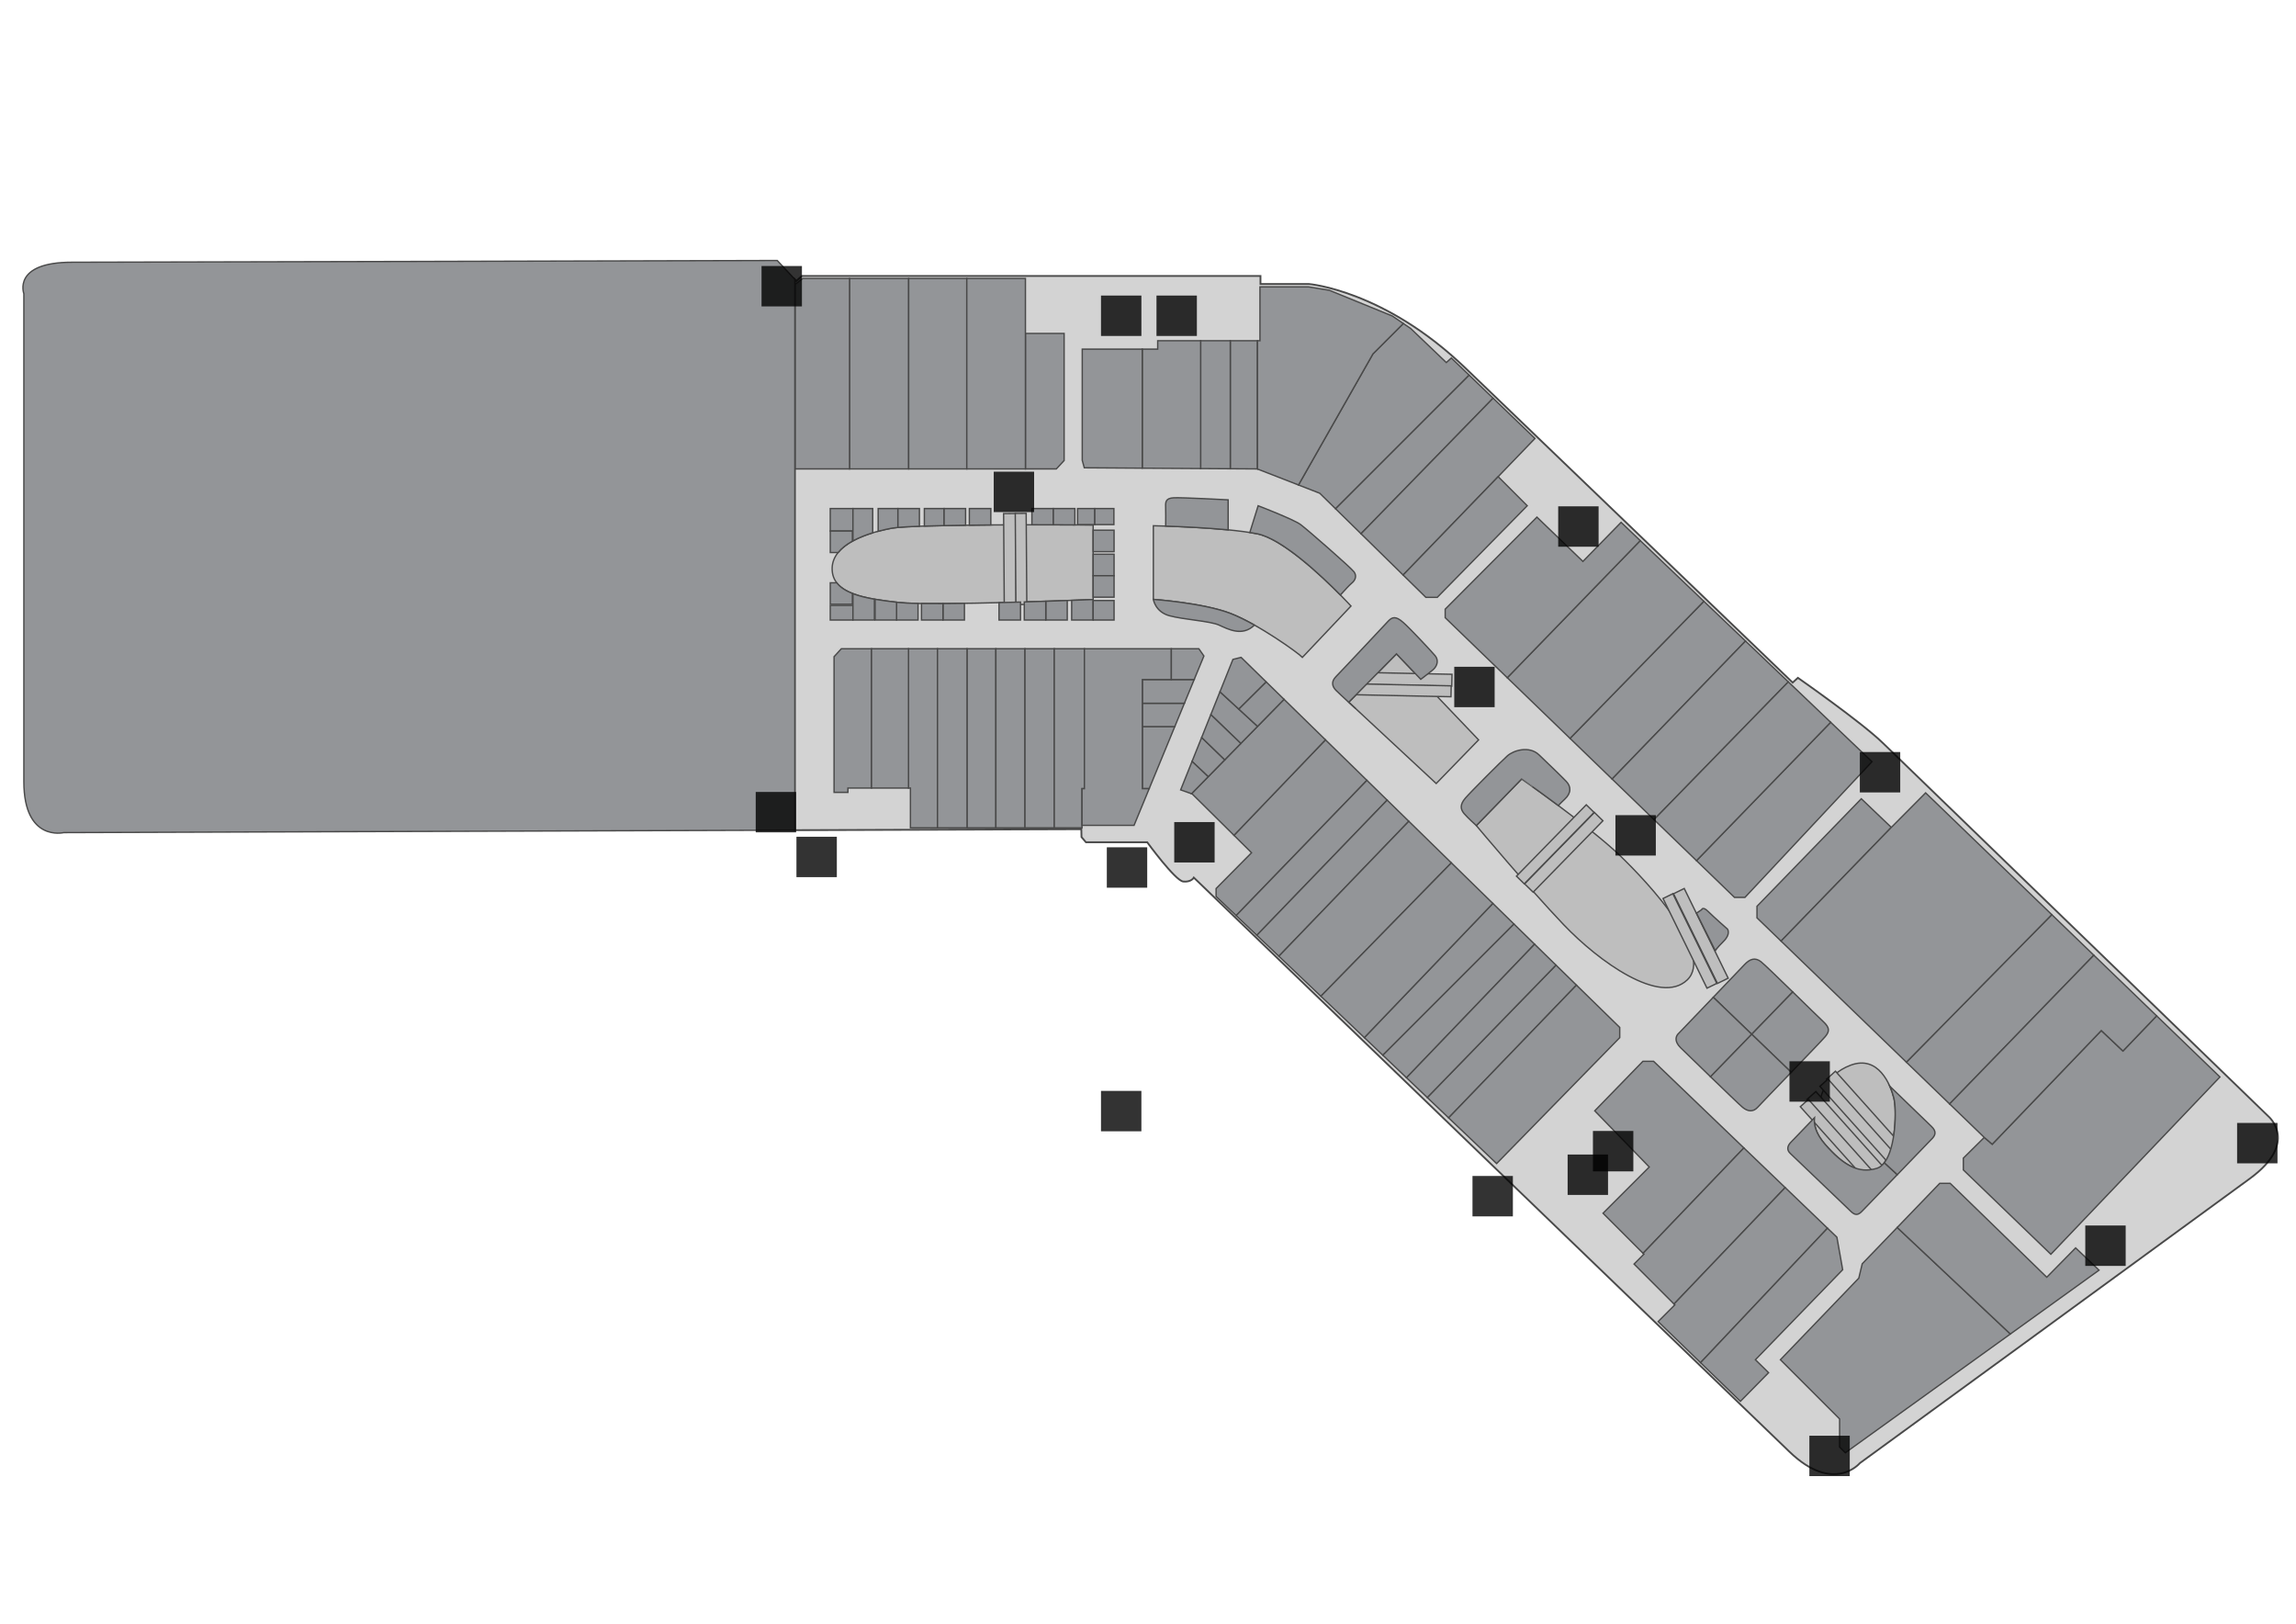 <?xml version="1.0" encoding="utf-8"?>
<!-- Generator: Adobe Illustrator 16.0.0, SVG Export Plug-In . SVG Version: 6.00 Build 0)  -->
<!DOCTYPE svg PUBLIC "-//W3C//DTD SVG 1.1//EN" "http://www.w3.org/Graphics/SVG/1.1/DTD/svg11.dtd">
<svg version="1.1" id="Layer_1" xmlns="http://www.w3.org/2000/svg" xmlns:xlink="http://www.w3.org/1999/xlink" x="0px" y="0px"
	 width="841.89px" height="595.281px" viewBox="0 0 841.89 595.281" enable-background="new 0 0 841.89 595.281"
	 xml:space="preserve">
<g id="background">
	<rect fill="#FFFFFF" width="841.89" height="595.281"/>
</g>
<g id="etc">
	<path fill="#D3D3D3" stroke="#494949" stroke-width="0.66" stroke-miterlimit="10" d="M831.75,409.251
		c0,0-133.48-129.23-141.416-136.917S659.25,248.5,659.25,248.5l-1.916,1.75c0,0-1.258-1.209-3.502-3.367v-0.001
		c-16.895-16.232-90.406-86.874-116.563-112.008C507.636,106.399,480,104.125,480,104.125h-17.813v-2.958H294.05L292,103
		l-0.555-0.595v201.946L396.5,304l0.063,2.875l1.625,1.912h22.471c0,0,10.291,14.104,13.218,14.4
		c2.932,0.295,3.875-1.438,3.875-1.438s33.285,32.074,73.924,71.235l-0.002,0.002c59.486,57.327,134.73,129.841,144.41,139.181
		c16.291,15.723,25.877,4.242,25.877,4.242s125.123-91.188,143.123-104.408C843.083,418.777,831.75,409.251,831.75,409.251z"/>
	<polygon fill="#BEBEBE" stroke="#494949" stroke-width="0.5" stroke-miterlimit="10" points="494.562,257.438 526.625,287.25 
		542.167,271.25 512.062,239.716 	"/>
	<path fill="#BEBEBE" stroke="#494949" stroke-width="0.5" stroke-miterlimit="10" d="M477.562,241l17.811-18.813
		c0,0-21.955-24.045-34.371-26.491c-12.418-2.446-38.092-2.946-38.092-2.946v27c0,0,17.967,1.25,28.111,5.083
		C461.167,228.666,476.208,239.5,477.562,241z"/>
	<path fill="#BEBEBE" stroke="#494949" stroke-width="0.5" stroke-miterlimit="10" d="M400.833,192.514v27.282
		c0,0-59.458,2.454-71.333,1.079s-24.5-3-24.375-12.5s14.625-13.375,21.938-14.75C334.376,192.25,389.167,192.277,400.833,192.514z"
		/>
	<path fill="#BEBEBE" stroke="#494949" stroke-width="0.5" stroke-miterlimit="10" d="M541.333,302.667l16.619-17.083
		c0,0,25.131,17.583,36.049,28.083c10.916,10.5,34.574,36.117,24.666,45.584s-32.379-6.694-45.34-20.28
		C560.367,325.386,541.333,302.667,541.333,302.667z"/>
	<path fill="#BEBEBE" stroke="#494949" stroke-width="0.5" stroke-miterlimit="10" d="M667.437,403.438
		c-1.291,3.354-4.938,8.375,1.75,16.063c6.689,7.688,12.314,10.938,19.064,8.813s7.438-20.749,6.188-25.749
		s-5.688-15.813-15.813-12.063S667.437,403.438,667.437,403.438z"/>
	<g>
		
			<rect x="665.57" y="405.614" transform="matrix(0.667 0.745 -0.745 0.667 531.258 -373.671)" fill="#BEBEBE" stroke="#494949" stroke-width="0.5" stroke-miterlimit="10" width="36.619" height="4.375"/>
		
			<rect x="662.423" y="408.603" transform="matrix(-0.667 -0.745 0.745 -0.667 829.162 1191.601)" fill="#BEBEBE" stroke="#494949" stroke-width="0.5" stroke-miterlimit="10" width="36.616" height="3.999"/>
	</g>
	<g>
		
			<rect x="658.37" y="413.066" transform="matrix(0.667 0.745 -0.745 0.667 534.427 -365.833)" fill="#BEBEBE" stroke="#494949" stroke-width="0.5" stroke-miterlimit="10" width="36.62" height="4.375"/>
		
			<rect x="655.239" y="416.051" transform="matrix(-0.667 -0.745 0.745 -0.667 811.638 1198.668)" fill="#BEBEBE" stroke="#494949" stroke-width="0.5" stroke-miterlimit="10" width="36.616" height="3.999"/>
	</g>
	<g>
		
			<rect x="605.198" y="340.941" transform="matrix(0.44 0.898 -0.898 0.44 657.446 -367.749)" fill="#BEBEBE" stroke="#494949" stroke-width="0.5" stroke-miterlimit="10" width="36.619" height="4.375"/>
		
			<rect x="601.507" y="342.974" transform="matrix(-0.44 -0.898 0.898 -0.44 582.585 1053.347)" fill="#BEBEBE" stroke="#494949" stroke-width="0.5" stroke-miterlimit="10" width="36.616" height="4.001"/>
	</g>
	<g>
		
			<rect x="555.02" y="310.263" transform="matrix(-0.699 0.715 -0.715 -0.699 1197.553 120.943)" fill="#BEBEBE" stroke="#494949" stroke-width="0.5" stroke-miterlimit="10" width="36.618" height="4.376"/>
		
			<rect x="552.022" y="307.518" transform="matrix(0.699 -0.715 0.715 0.699 -49.69 500.968)" fill="#BEBEBE" stroke="#494949" stroke-width="0.5" stroke-miterlimit="10" width="36.62" height="4.001"/>
	</g>
	<g>
		
			<rect x="495.649" y="246.759" transform="matrix(1 0.021 -0.021 1 5.338 -10.732)" fill="#BEBEBE" stroke="#494949" stroke-width="0.5" stroke-miterlimit="10" width="36.617" height="4.374"/>
		
			<rect x="495.549" y="251.161" transform="matrix(-1 -0.021 0.021 -1 1022.314 517.004)" fill="#BEBEBE" stroke="#494949" stroke-width="0.5" stroke-miterlimit="10" width="36.617" height="4"/>
	</g>
	<g>
		
			<rect x="353.571" y="202.788" transform="matrix(-0.007 -1 1 -0.007 167.923 576.69)" fill="#BEBEBE" stroke="#494949" stroke-width="0.5" stroke-miterlimit="10" width="33.404" height="4.375"/>
		
			<rect x="357.733" y="202.929" transform="matrix(0.007 1 -1 0.007 576.698 -170.951)" fill="#BEBEBE" stroke="#494949" stroke-width="0.5" stroke-miterlimit="10" width="33.403" height="4"/>
	</g>
</g>
<g id="rooms">
	
		<rect id="jb-26" x="304.438" y="186.438" fill="#939598" stroke="#494949" stroke-width="0.5" stroke-miterlimit="10" width="8.313" height="8.25"/>
	
		<rect id="jb-2" x="304.438" y="221.965" fill="#939598" stroke="#494949" stroke-width="0.5" stroke-miterlimit="10" width="8.313" height="5.347"/>
	<path id="jb-25" fill="#939598" stroke="#494949" stroke-width="0.5" stroke-miterlimit="10" d="M320,186.438h-7.25v11.861
		c2.27-1.235,4.803-2.201,7.25-2.952V186.438z"/>
	<path id="jb-24" fill="#939598" stroke="#494949" stroke-width="0.5" stroke-miterlimit="10" d="M329.25,193.358v-6.921H322v8.335
		c1.858-0.498,3.604-0.873,5.063-1.147C327.57,193.529,328.314,193.441,329.25,193.358z"/>
	<path id="jb-23" fill="#939598" stroke="#494949" stroke-width="0.5" stroke-miterlimit="10" d="M337.125,192.933v-6.496h-7.875
		v6.921C331.145,193.192,333.853,193.051,337.125,192.933z"/>
	<path id="jb-22" fill="#939598" stroke="#494949" stroke-width="0.5" stroke-miterlimit="10" d="M346.188,186.438h-7.25v6.434
		c2.228-0.07,4.665-0.132,7.25-0.185V186.438z"/>
	<path id="jb-21" fill="#939598" stroke="#494949" stroke-width="0.5" stroke-miterlimit="10" d="M354.063,192.555v-6.117h-7.875
		v6.249C348.695,192.635,351.34,192.591,354.063,192.555z"/>
	<path id="jb-20" fill="#939598" stroke="#494949" stroke-width="0.5" stroke-miterlimit="10" d="M363.313,186.438h-7.875v6.099
		c2.585-0.032,5.226-0.059,7.875-0.08V186.438z"/>
	<path id="jb-19" fill="#939598" stroke="#494949" stroke-width="0.5" stroke-miterlimit="10" d="M386.25,192.396v-5.959h-7.875
		v5.954C381.133,192.388,383.779,192.39,386.25,192.396z"/>
	<path id="jb-18" fill="#939598" stroke="#494949" stroke-width="0.5" stroke-miterlimit="10" d="M394.125,192.434v-5.996h-7.875
		v5.959C389.159,192.403,391.819,192.417,394.125,192.434z"/>
	
		<rect id="jb-15" x="400.833" y="194.375" fill="#939598" stroke="#494949" stroke-width="0.5" stroke-miterlimit="10" width="7.667" height="7.875"/>
	
		<rect id="jb-14" x="400.833" y="203.188" fill="#939598" stroke="#494949" stroke-width="0.5" stroke-miterlimit="10" width="7.667" height="7.875"/>
	<polygon id="jb-13" fill="#939598" stroke="#494949" stroke-width="0.5" stroke-miterlimit="10" points="400.833,213.938 
		400.833,218.938 408.5,218.938 408.5,211.063 400.833,211.063 	"/>
	<path id="jb-11" fill="#939598" stroke="#494949" stroke-width="0.5" stroke-miterlimit="10" d="M392.958,227.313h7.875v-7.517
		c0,0-3.041,0.125-7.875,0.304V227.313z"/>
	<path id="jb-10" fill="#939598" stroke="#494949" stroke-width="0.5" stroke-miterlimit="10" d="M383.458,227.313h7.875v-7.154
		c-2.328,0.084-4.992,0.178-7.875,0.273V227.313z"/>
	<path id="jb-9" fill="#939598" stroke="#494949" stroke-width="0.5" stroke-miterlimit="10" d="M375.583,220.681v6.631h7.875v-6.88
		C380.974,220.515,378.328,220.599,375.583,220.681z"/>
	<path id="jb-8" fill="#939598" stroke="#494949" stroke-width="0.5" stroke-miterlimit="10" d="M366.32,227.313h7.875v-6.59
		c-2.572,0.075-5.218,0.148-7.875,0.215V227.313z"/>
	<path id="jb-7" fill="#939598" stroke="#494949" stroke-width="0.5" stroke-miterlimit="10" d="M345.757,227.313h7.875v-6.112
		c-2.73,0.042-5.38,0.072-7.875,0.085V227.313z"/>
	<path id="jb-6" fill="#939598" stroke="#494949" stroke-width="0.5" stroke-miterlimit="10" d="M337.882,221.259v6.054h7.875
		v-6.027C342.896,221.301,340.239,221.294,337.882,221.259z"/>
	<path id="jb-5" fill="#939598" stroke="#494949" stroke-width="0.5" stroke-miterlimit="10" d="M328.75,220.788v6.525h7.875v-6.076
		c-3.061-0.062-5.527-0.177-7.125-0.362C329.25,220.846,329,220.817,328.75,220.788z"/>
	<path id="jb-4" fill="#939598" stroke="#494949" stroke-width="0.5" stroke-miterlimit="10" d="M320.875,219.713v7.6h7.875v-6.525
		C326.098,220.478,323.424,220.147,320.875,219.713z"/>
	<path id="jb-3" fill="#939598" stroke="#494949" stroke-width="0.5" stroke-miterlimit="10" d="M312.75,227.313h7.875v-7.642
		c-2.863-0.498-5.559-1.133-7.875-2.024V227.313z"/>
	<path id="jb-1" fill="#939598" stroke="#494949" stroke-width="0.5" stroke-miterlimit="10" d="M306.809,213.653h-2.363v7.875
		h8.108v-3.96C310.118,216.605,308.118,215.349,306.809,213.653z"/>
	<path id="jb-27" fill="#939598" stroke="#494949" stroke-width="0.5" stroke-miterlimit="10" d="M312.555,198.402v-3.715h-8.108
		v7.875h2.885C308.659,200.924,310.487,199.548,312.555,198.402z"/>
	
		<rect id="jb-17" x="395.125" y="186.438" fill="#939598" stroke="#494949" stroke-width="0.5" stroke-miterlimit="10" width="6.313" height="5.887"/>
	
		<rect id="jb-16" x="401.438" y="186.438" fill="#939598" stroke="#494949" stroke-width="0.5" stroke-miterlimit="10" width="7" height="5.887"/>
	
		<rect id="jb-12" x="400.833" y="220.159" fill="#939598" stroke="#494949" stroke-width="0.5" stroke-miterlimit="10" width="7.667" height="7.154"/>
	<path id="op-305" fill="#939598" stroke="#494949" stroke-width="0.5" stroke-miterlimit="10" d="M571.4,295.328
		c0.799-0.835,1.621-1.662,2.35-2.328c2.459-2.247,2.334-4.667,0.584-6.5s-6.334-6.25-10-9.75c-3.668-3.5-9.418-1.583-11.584,0.333
		s-13.25,13-15.416,15.5c-2.168,2.5-1.75,4.167-0.5,5.667s4.5,4.418,4.5,4.418l16.619-17.083
		C557.953,285.583,563.974,289.797,571.4,295.328z"/>
	<path id="op-304" fill="#939598" stroke="#494949" stroke-width="0.5" stroke-miterlimit="10" d="M494.562,257.438l17.5-17.721
		l8.906,9.329c2.193-1.676,3.996-3.074,4.531-3.545c1.664-1.465,2-3.583,0.75-5.083s-9-9.833-11.75-12.25s-4-2-5.5-0.417
		s-17.166,18.333-19.082,20.25s-1.441,3.69,0,5.132c1.441,1.442,7.137,6.622,7.137,6.622l0,0L494.562,257.438z"/>
	<path id="op-303-1" fill="#939598" stroke="#494949" stroke-width="0.5" stroke-miterlimit="10" d="M427.433,192.877
		c5.365,0.179,14.619,0.578,22.9,1.378V183.25c0,0-17.166-0.917-20-0.75s-3,1.417-2.916,3.333
		C427.476,187.173,427.453,190.807,427.433,192.877z"/>
	<path id="op-303-2" fill="#939598" stroke="#494949" stroke-width="0.5" stroke-miterlimit="10" d="M496.5,209.667
		c-1.082-1.5-17-15.417-19.582-17.342c-2.584-1.925-15.584-6.907-15.584-6.907l-3.055,9.806c0.959,0.149,1.873,0.307,2.721,0.474
		c9.201,1.813,23.629,15.476,30.492,22.437c1.514-1.688,3.367-3.703,4.117-4.3C496.966,212.75,497.583,211.167,496.5,209.667z"/>
	<path id="op-303-3" fill="#939598" stroke="#494949" stroke-width="0.5" stroke-miterlimit="10" d="M451.021,224.833
		c-10.146-3.833-28.113-5.083-28.113-5.083s0.676,4.583,5.926,6s14.832,1.917,18.166,3.417s8.535,4.333,12.977,0
		C456.878,227.426,453.771,225.872,451.021,224.833z"/>
	<polygon id="r330-331" fill="#939598" stroke="#494949" stroke-width="0.5" stroke-miterlimit="10" points="624.958,406.958 
		606.333,389.083 602.416,389.083 584.75,407.251 604.419,427.496 604.75,427.833 587.791,444.792 602.478,459.481 639.441,420.854 
			"/>
	<polygon id="r329" fill="#939598" stroke="#494949" stroke-width="0.5" stroke-miterlimit="10" points="613.828,478.079 
		654.585,435.387 639.441,420.854 602.478,459.481 602.791,459.792 599.166,463.417 	"/>
	<polygon id="r328" fill="#939598" stroke="#494949" stroke-width="0.5" stroke-miterlimit="10" points="654.585,435.387 
		613.828,478.079 614.125,478.376 608,484.501 623.548,499.577 670.105,450.281 	"/>
	<polygon id="r327" fill="#939598" stroke="#494949" stroke-width="0.5" stroke-miterlimit="10" points="675.667,465.501 
		673.546,453.583 670.105,450.281 623.548,499.577 638.167,513.751 648.5,503.251 643.667,498.501 	"/>
	
		<rect id="r302" x="311.5" y="102.083" fill="#939598" stroke="#494949" stroke-width="0.5" stroke-miterlimit="10" width="21.688" height="69.833"/>
	<polygon id="r301" fill="#939598" stroke="#494949" stroke-width="0.5" stroke-miterlimit="10" points="294.333,102.083 
		291.583,104.25 291.583,171.917 311.5,171.917 311.5,102.083 	"/>
	
		<rect id="r303" x="333.188" y="102.083" fill="#939598" stroke="#494949" stroke-width="0.5" stroke-miterlimit="10" width="21.313" height="69.833"/>
	<polygon id="r305" fill="#939598" stroke="#494949" stroke-width="0.5" stroke-miterlimit="10" points="376,122.25 376,171.917 
		387.333,171.917 390.188,168.833 390.188,122.25 	"/>
	<polygon id="r304" fill="#939598" stroke="#494949" stroke-width="0.5" stroke-miterlimit="10" points="376,102.083 354.5,102.083 
		354.5,171.917 376,171.917 376,122.25 	"/>
	<polygon id="r307-2" fill="#939598" stroke="#494949" stroke-width="0.5" stroke-miterlimit="10" points="451.113,124.916 
		451.113,171.852 461,171.917 461.083,171.949 461.083,124.916 	"/>
	<polygon id="r307-1" fill="#939598" stroke="#494949" stroke-width="0.5" stroke-miterlimit="10" points="440.25,124.916 
		440.25,171.78 451.113,171.852 451.113,124.916 	"/>
	<polygon id="r307" fill="#939598" stroke="#494949" stroke-width="0.5" stroke-miterlimit="10" points="424.5,124.916 424.5,128 
		418.833,128 418.833,171.639 440.25,171.78 440.25,124.916 	"/>
	<polygon id="r306" fill="#939598" stroke="#494949" stroke-width="0.5" stroke-miterlimit="10" points="396.833,128 
		396.833,168.75 397.583,171.5 418.833,171.639 418.833,128 	"/>
	<polygon id="r308-1-309" fill="#939598" stroke="#494949" stroke-width="0.5" stroke-miterlimit="10" points="532.167,131.25 
		530.333,132.916 517.25,120.417 514.57,118.597 503.417,129.75 476.123,177.8 483.833,180.801 483.917,180.833 489.722,186.526 
		538.708,137.541 	"/>
	<polygon id="r309-1" fill="#939598" stroke="#494949" stroke-width="0.5" stroke-miterlimit="10" points="547.482,145.981 
		538.708,137.541 489.722,186.526 499.052,195.677 	"/>
	<polygon id="r308" fill="#939598" stroke="#494949" stroke-width="0.5" stroke-miterlimit="10" points="514.57,118.597 
		510.5,115.833 487.417,106.416 479.833,105.166 462,105.166 462,124.916 461.083,124.916 461.083,171.949 476.123,177.8 
		503.417,129.75 	"/>
	<polygon id="r310" fill="#939598" stroke="#494949" stroke-width="0.5" stroke-miterlimit="10" points="562.833,160.75 
		547.482,145.981 499.052,195.677 514.488,210.814 549.333,174.75 	"/>
	<polygon id="r311" fill="#939598" stroke="#494949" stroke-width="0.5" stroke-miterlimit="10" points="514.488,210.814 
		522.833,219 527.005,219 560,185.417 549.333,174.75 	"/>
	<polygon id="r315" fill="#939598" stroke="#494949" stroke-width="0.5" stroke-miterlimit="10" points="624.759,220.441 
		575.693,270.706 591.113,285.611 640.042,235.019 	"/>
	<polygon id="r313-1-314" fill="#939598" stroke="#494949" stroke-width="0.5" stroke-miterlimit="10" points="601.437,198.196 
		552.679,248.461 575.693,270.706 624.759,220.441 	"/>
	<polygon id="r312-313" fill="#939598" stroke="#494949" stroke-width="0.5" stroke-miterlimit="10" points="594.417,191.5 
		580.417,205.834 563.554,189.584 529.917,223.334 529.917,226.458 552.679,248.461 601.437,198.196 	"/>
	<polygon id="r318" fill="#939598" stroke="#494949" stroke-width="0.5" stroke-miterlimit="10" points="671.263,264.797 
		622.062,315.527 636,329 639.833,329 686.416,279.25 	"/>
	<polygon id="r316" fill="#939598" stroke="#494949" stroke-width="0.5" stroke-miterlimit="10" points="640.042,235.019 
		591.113,285.611 606.496,300.48 655.732,249.984 	"/>
	<polygon id="r317" fill="#939598" stroke="#494949" stroke-width="0.5" stroke-miterlimit="10" points="655.732,249.984 
		606.496,300.48 622.062,315.527 671.263,264.797 	"/>
	<polygon id="r319" fill="#939598" stroke="#494949" stroke-width="0.5" stroke-miterlimit="10" points="682.5,292.834 
		644.25,332.251 644.25,336.501 653.066,345.018 693.5,303.333 	"/>
	<polygon id="r325" fill="#939598" stroke="#494949" stroke-width="0.5" stroke-miterlimit="10" points="790.789,372.43 
		778.437,385.313 770.5,377.813 730.5,419.5 727.583,417.001 719.916,424.583 719.916,428.917 752,459.833 814,394.833 	"/>
	<polygon id="r323" fill="#939598" stroke="#494949" stroke-width="0.5" stroke-miterlimit="10" points="752.347,335.324 
		699.019,389.408 714.873,404.723 767.759,350.201 	"/>
	<polygon id="r324" fill="#939598" stroke="#494949" stroke-width="0.5" stroke-miterlimit="10" points="770.5,377.813 
		778.437,385.313 790.789,372.43 767.759,350.201 714.873,404.723 727.583,417.001 730.5,419.5 	"/>
	<polygon id="r320-322" fill="#939598" stroke="#494949" stroke-width="0.5" stroke-miterlimit="10" points="736.734,320.255 
		721.226,305.285 706.083,290.668 693.5,303.333 653.066,345.018 668.509,359.936 684.087,374.984 699.019,389.408 752.347,335.324 
			"/>
	<polygon id="r345-1" fill="#939598" stroke="#494949" stroke-width="0.5" stroke-miterlimit="10" points="333.125,237.833 
		333.125,288.917 333.833,288.917 333.833,303.5 343.75,303.5 343.75,237.833 	"/>
	<polygon id="r346-1" fill="#939598" stroke="#494949" stroke-width="0.5" stroke-miterlimit="10" points="308.5,237.833 
		305.833,240.75 305.833,290.5 310.917,290.5 310.917,288.917 319.563,288.917 319.563,237.833 	"/>
	
		<rect id="r346" x="319.563" y="237.833" fill="#939598" stroke="#494949" stroke-width="0.5" stroke-miterlimit="10" width="13.563" height="51.083"/>
	
		<rect id="r344-1" x="354.583" y="237.833" fill="#939598" stroke="#494949" stroke-width="0.5" stroke-miterlimit="10" width="10.583" height="65.667"/>
	
		<rect id="r345" x="343.75" y="237.833" fill="#939598" stroke="#494949" stroke-width="0.5" stroke-miterlimit="10" width="10.833" height="65.667"/>
	
		<rect id="r344" x="365.167" y="237.833" fill="#939598" stroke="#494949" stroke-width="0.5" stroke-miterlimit="10" width="10.667" height="65.667"/>
	
		<rect id="r343-1" x="375.833" y="237.833" fill="#939598" stroke="#494949" stroke-width="0.5" stroke-miterlimit="10" width="10.75" height="65.667"/>
	<polygon id="r343" fill="#939598" stroke="#494949" stroke-width="0.5" stroke-miterlimit="10" points="386.583,237.833 
		386.583,303.5 396.75,303.5 396.75,302.583 396.75,289.125 397.625,289.125 397.625,237.833 	"/>
	<polygon id="r341-5-6" fill="#939598" stroke="#494949" stroke-width="0.5" stroke-miterlimit="10" points="418.875,266.375 
		418.875,275.063 418.875,289.125 421.385,289.125 427.185,275.063 430.769,266.375 	"/>
	<polygon id="r341-4" fill="#939598" stroke="#494949" stroke-width="0.5" stroke-miterlimit="10" points="418.875,266.375 
		430.769,266.375 434.3,257.813 418.875,257.813 	"/>
	<polygon id="r341-3" fill="#939598" stroke="#494949" stroke-width="0.5" stroke-miterlimit="10" points="418.875,249.125 
		418.875,257.813 434.3,257.813 437.884,249.125 	"/>
	<polygon id="r341-2-342" fill="#939598" stroke="#494949" stroke-width="0.5" stroke-miterlimit="10" points="429.501,249.125 
		429.501,237.833 418.875,237.833 397.625,237.833 397.625,289.125 396.75,289.125 396.75,302.583 415.833,302.583 421.385,289.125 
		418.875,289.125 418.875,249.125 	"/>
	<polygon id="r341-1" fill="#939598" stroke="#494949" stroke-width="0.5" stroke-miterlimit="10" points="441.441,240.5 
		439.583,237.833 429.501,237.833 429.501,249.125 437.884,249.125 	"/>
	<polygon id="r338" fill="#939598" stroke="#494949" stroke-width="0.5" stroke-miterlimit="10" points="486.017,271.228 
		452.466,306.236 458.916,312.625 445.916,325.75 445.916,328.667 453.269,335.666 501.222,286.086 	"/>
	<polygon id="r337-1" fill="#939598" stroke="#494949" stroke-width="0.5" stroke-miterlimit="10" points="501.222,286.086 
		453.269,335.666 460.855,342.889 508.636,293.332 	"/>
	<polygon id="r337" fill="#939598" stroke="#494949" stroke-width="0.5" stroke-miterlimit="10" points="508.636,293.332 
		460.855,342.889 468.923,350.568 516.58,301.093 	"/>
	<polygon id="r339" fill="#939598" stroke="#494949" stroke-width="0.5" stroke-miterlimit="10" points="470.828,256.386 
		436.906,290.992 437.166,291.083 452.466,306.236 486.017,271.228 	"/>
	<polygon id="r334-1" fill="#939598" stroke="#494949" stroke-width="0.5" stroke-miterlimit="10" points="547.396,331.208 
		500.263,380.4 507.052,386.864 555.14,338.775 	"/>
	<polygon id="r334" fill="#939598" stroke="#494949" stroke-width="0.5" stroke-miterlimit="10" points="562.703,346.166 
		555.14,338.775 507.052,386.864 515.726,395.121 	"/>
	<polygon id="r333" fill="#939598" stroke="#494949" stroke-width="0.5" stroke-miterlimit="10" points="570.537,353.82 
		523.335,402.367 531.171,409.824 578.05,361.164 	"/>
	<polygon id="r336" fill="#939598" stroke="#494949" stroke-width="0.5" stroke-miterlimit="10" points="516.58,301.093 
		468.923,350.568 484.333,365.238 532.173,316.333 	"/>
	<polygon id="r332" fill="#939598" stroke="#494949" stroke-width="0.5" stroke-miterlimit="10" points="578.05,361.164 
		531.171,409.824 548.777,426.583 593.917,380.417 593.917,376.667 	"/>
	<polygon id="r333-1" fill="#939598" stroke="#494949" stroke-width="0.5" stroke-miterlimit="10" points="562.703,346.166 
		515.726,395.121 523.335,402.367 570.537,353.82 	"/>
	<polygon id="r335" fill="#939598" stroke="#494949" stroke-width="0.5" stroke-miterlimit="10" points="532.173,316.333 
		484.333,365.238 500.263,380.4 547.396,331.208 	"/>
	<polygon id="r340-5" fill="#939598" stroke="#494949" stroke-width="0.5" stroke-miterlimit="10" points="437.093,279.157 
		443.021,284.753 449.091,278.562 440.617,270.366 	"/>
	<polygon id="r340-6" fill="#939598" stroke="#494949" stroke-width="0.5" stroke-miterlimit="10" points="432.916,289.583 
		436.906,290.992 443.021,284.753 437.093,279.157 	"/>
	<polygon id="r340-3" fill="#939598" stroke="#494949" stroke-width="0.5" stroke-miterlimit="10" points="447.328,253.616 
		443.972,261.991 454.966,272.567 461.117,266.292 	"/>
	<polygon id="r340-4" fill="#939598" stroke="#494949" stroke-width="0.5" stroke-miterlimit="10" points="440.617,270.366 
		449.091,278.562 454.966,272.567 443.972,261.991 	"/>
	<polygon id="r340-1" fill="#939598" stroke="#494949" stroke-width="0.5" stroke-miterlimit="10" points="470.828,256.386 
		464.263,249.972 454.208,259.942 461.117,266.292 	"/>
	<polygon id="r340-2" fill="#939598" stroke="#494949" stroke-width="0.5" stroke-miterlimit="10" points="455.083,241 
		452.083,241.751 447.328,253.616 454.208,259.942 464.263,249.972 	"/>
	<polygon id="r326" fill="#939598" stroke="#494949" stroke-width="0.5" stroke-miterlimit="10" points="682.833,463.333 
		681.583,468.583 652.833,498.501 674.541,520.208 674.541,530.501 676.644,532.604 737.16,489.06 695.656,450.021 	"/>
	<polygon id="r325-1" fill="#939598" stroke="#494949" stroke-width="0.5" stroke-miterlimit="10" points="761.083,457.501 
		750.5,468.251 715.083,433.833 711.25,433.833 695.656,450.021 737.16,489.06 769.667,465.667 	"/>
	<path id="op-307" fill="#939598" stroke="#494949" stroke-width="0.5" stroke-miterlimit="10" d="M657.357,363.666
		c-5.262-5.125-10.58-10.27-11.67-11.104c-2.125-1.625-4-1.063-6.063,1.125c-0.949,1.006-6.111,6.396-11.41,11.928l14.096,13.564
		L657.357,363.666z"/>
	<path id="op-307-3" fill="#939598" stroke="#494949" stroke-width="0.5" stroke-miterlimit="10" d="M628.214,365.615
		c-6.229,6.502-12.65,13.197-12.65,13.197c-1,0.875-1.875,2.813,0.688,5.313c1.229,1.199,6.053,5.895,10.953,10.631l15.107-15.574
		L628.214,365.615z"/>
	<path id="op-307-1" fill="#939598" stroke="#494949" stroke-width="0.5" stroke-miterlimit="10" d="M668.509,374.5
		c-1.223-1.125-6.16-5.971-11.15-10.834l-15.047,15.516l14.49,13.941c5.807-6.023,11.631-12.088,12.447-13.061
		C670.875,378.125,671.017,376.813,668.509,374.5z"/>
	<path id="op-307-2" fill="#939598" stroke="#494949" stroke-width="0.5" stroke-miterlimit="10" d="M627.205,394.755
		c5.316,5.144,10.725,10.336,11.732,11.183c1.938,1.625,3.938,1.813,5.563,0c0.809-0.9,6.545-6.84,12.303-12.813l-14.49-13.943
		L627.205,394.755z"/>
	<path id="op-308-1" fill="#939598" stroke="#494949" stroke-width="0.5" stroke-miterlimit="10" d="M688.25,428.314
		c-6.75,2.125-12.375-1.125-19.063-8.814c-3.373-3.877-4.115-7.076-3.859-9.725c-2.18,2.276-7.584,7.918-8.578,8.912
		c-1.25,1.25-1.813,2.809-0.25,4.217c1.563,1.407,20.875,20.032,22.313,21.346c1.439,1.314,2.5,1.375,4.064-0.313
		c0.771-0.834,6.795-7.057,12.826-13.288l-4.758-4.375C690.179,427.269,689.287,427.986,688.25,428.314z"/>
	<path id="op-308-2" fill="#939598" stroke="#494949" stroke-width="0.5" stroke-miterlimit="10" d="M708.25,413
		c-1.322-1.273-10.766-10.393-15.307-14.777c0.705,1.594,1.193,3.137,1.494,4.342c1.059,4.23,0.727,18.224-3.492,23.712l4.758,4.375
		c6.172-6.379,12.354-12.769,12.922-13.398C709.75,416,710,414.688,708.25,413z"/>
	<path id="central-department-store" fill="#939598" stroke="#494949" stroke-width="0.5" stroke-miterlimit="10" d="M285,95.5
		c0,0-66.698,0.181-132.555,0.35c-58.169,0.15-115.682,0.29-126,0.29c-22,0-17.697,11.526-17.697,11.526V286.58
		c0,22.189,14.627,18.669,14.627,18.669l129.07-0.435v0.002l139-0.465V102.405L285,95.5z"/>
	<path id="op-306" fill="#939598" stroke="#494949" stroke-width="0.5" stroke-miterlimit="10" d="M622.062,334.766l1.883-1.25
		c0,0,0.375-1.375,2.375,0.625s7.125,6.5,7.125,6.5s1.248,1.754-1.375,4.377c-2.623,2.625-3.125,3.498-3.125,3.498L622.062,334.766z
		"/>
</g>
<g id="signs">
	<rect id="lift" x="430.562" y="301.382" opacity="0.8" enable-background="new    " width="14.813" height="14.812"/>
	<g id="toilet">
		<rect x="424.056" y="108.357" opacity="0.8" enable-background="new    " width="14.813" height="14.81"/>
		<rect x="764.625" y="449.292" opacity="0.8" enable-background="new    " width="14.811" height="14.811"/>
	</g>
	<g id="escalator">
		<rect x="592.339" y="298.85" opacity="0.8" enable-background="new    " width="14.813" height="14.811"/>
		<rect x="533.242" y="244.451" opacity="0.8" enable-background="new    " width="14.811" height="14.811"/>
		<rect x="364.375" y="172.928" opacity="0.8" enable-background="new    " width="14.811" height="14.813"/>
		<rect x="656.156" y="389.083" opacity="0.8" enable-background="new    " width="14.811" height="14.812"/>
		<rect x="584.093" y="414.632" opacity="0.8" enable-background="new    " width="14.813" height="14.812"/>
	</g>
	<g id="entrance">
		<rect x="405.845" y="310.632" opacity="0.8" enable-background="new    " width="14.813" height="14.812"/>
		<rect x="539.927" y="431.132" opacity="0.8" enable-background="new    " width="14.813" height="14.812"/>
		<rect x="292.039" y="306.764" opacity="0.8" enable-background="new    " width="14.811" height="14.811"/>
	</g>
	<g id="fire-exit">
		<rect x="571.357" y="185.627" opacity="0.8" enable-background="new    " width="14.811" height="14.81"/>
		<rect x="403.71" y="108.357" opacity="0.8" enable-background="new    " width="14.813" height="14.81"/>
		<rect x="279.239" y="97.524" opacity="0.8" enable-background="new    " width="14.811" height="14.81"/>
		<rect x="574.814" y="423.265" opacity="0.8" enable-background="new    " width="14.811" height="14.813"/>
		<rect x="820.291" y="411.688" opacity="0.8" enable-background="new    " width="14.811" height="14.813"/>
		<rect x="663.453" y="526.357" opacity="0.8" enable-background="new    " width="14.811" height="14.811"/>
		<rect x="681.96" y="275.706" opacity="0.8" enable-background="new    " width="14.811" height="14.811"/>
		<rect x="277.106" y="290.344" opacity="0.8" enable-background="new    " width="14.811" height="14.811"/>
	</g>
	<rect id="parking" x="403.709" y="399.941" opacity="0.8" enable-background="new    " width="14.811" height="14.811"/>
</g>
</svg>
